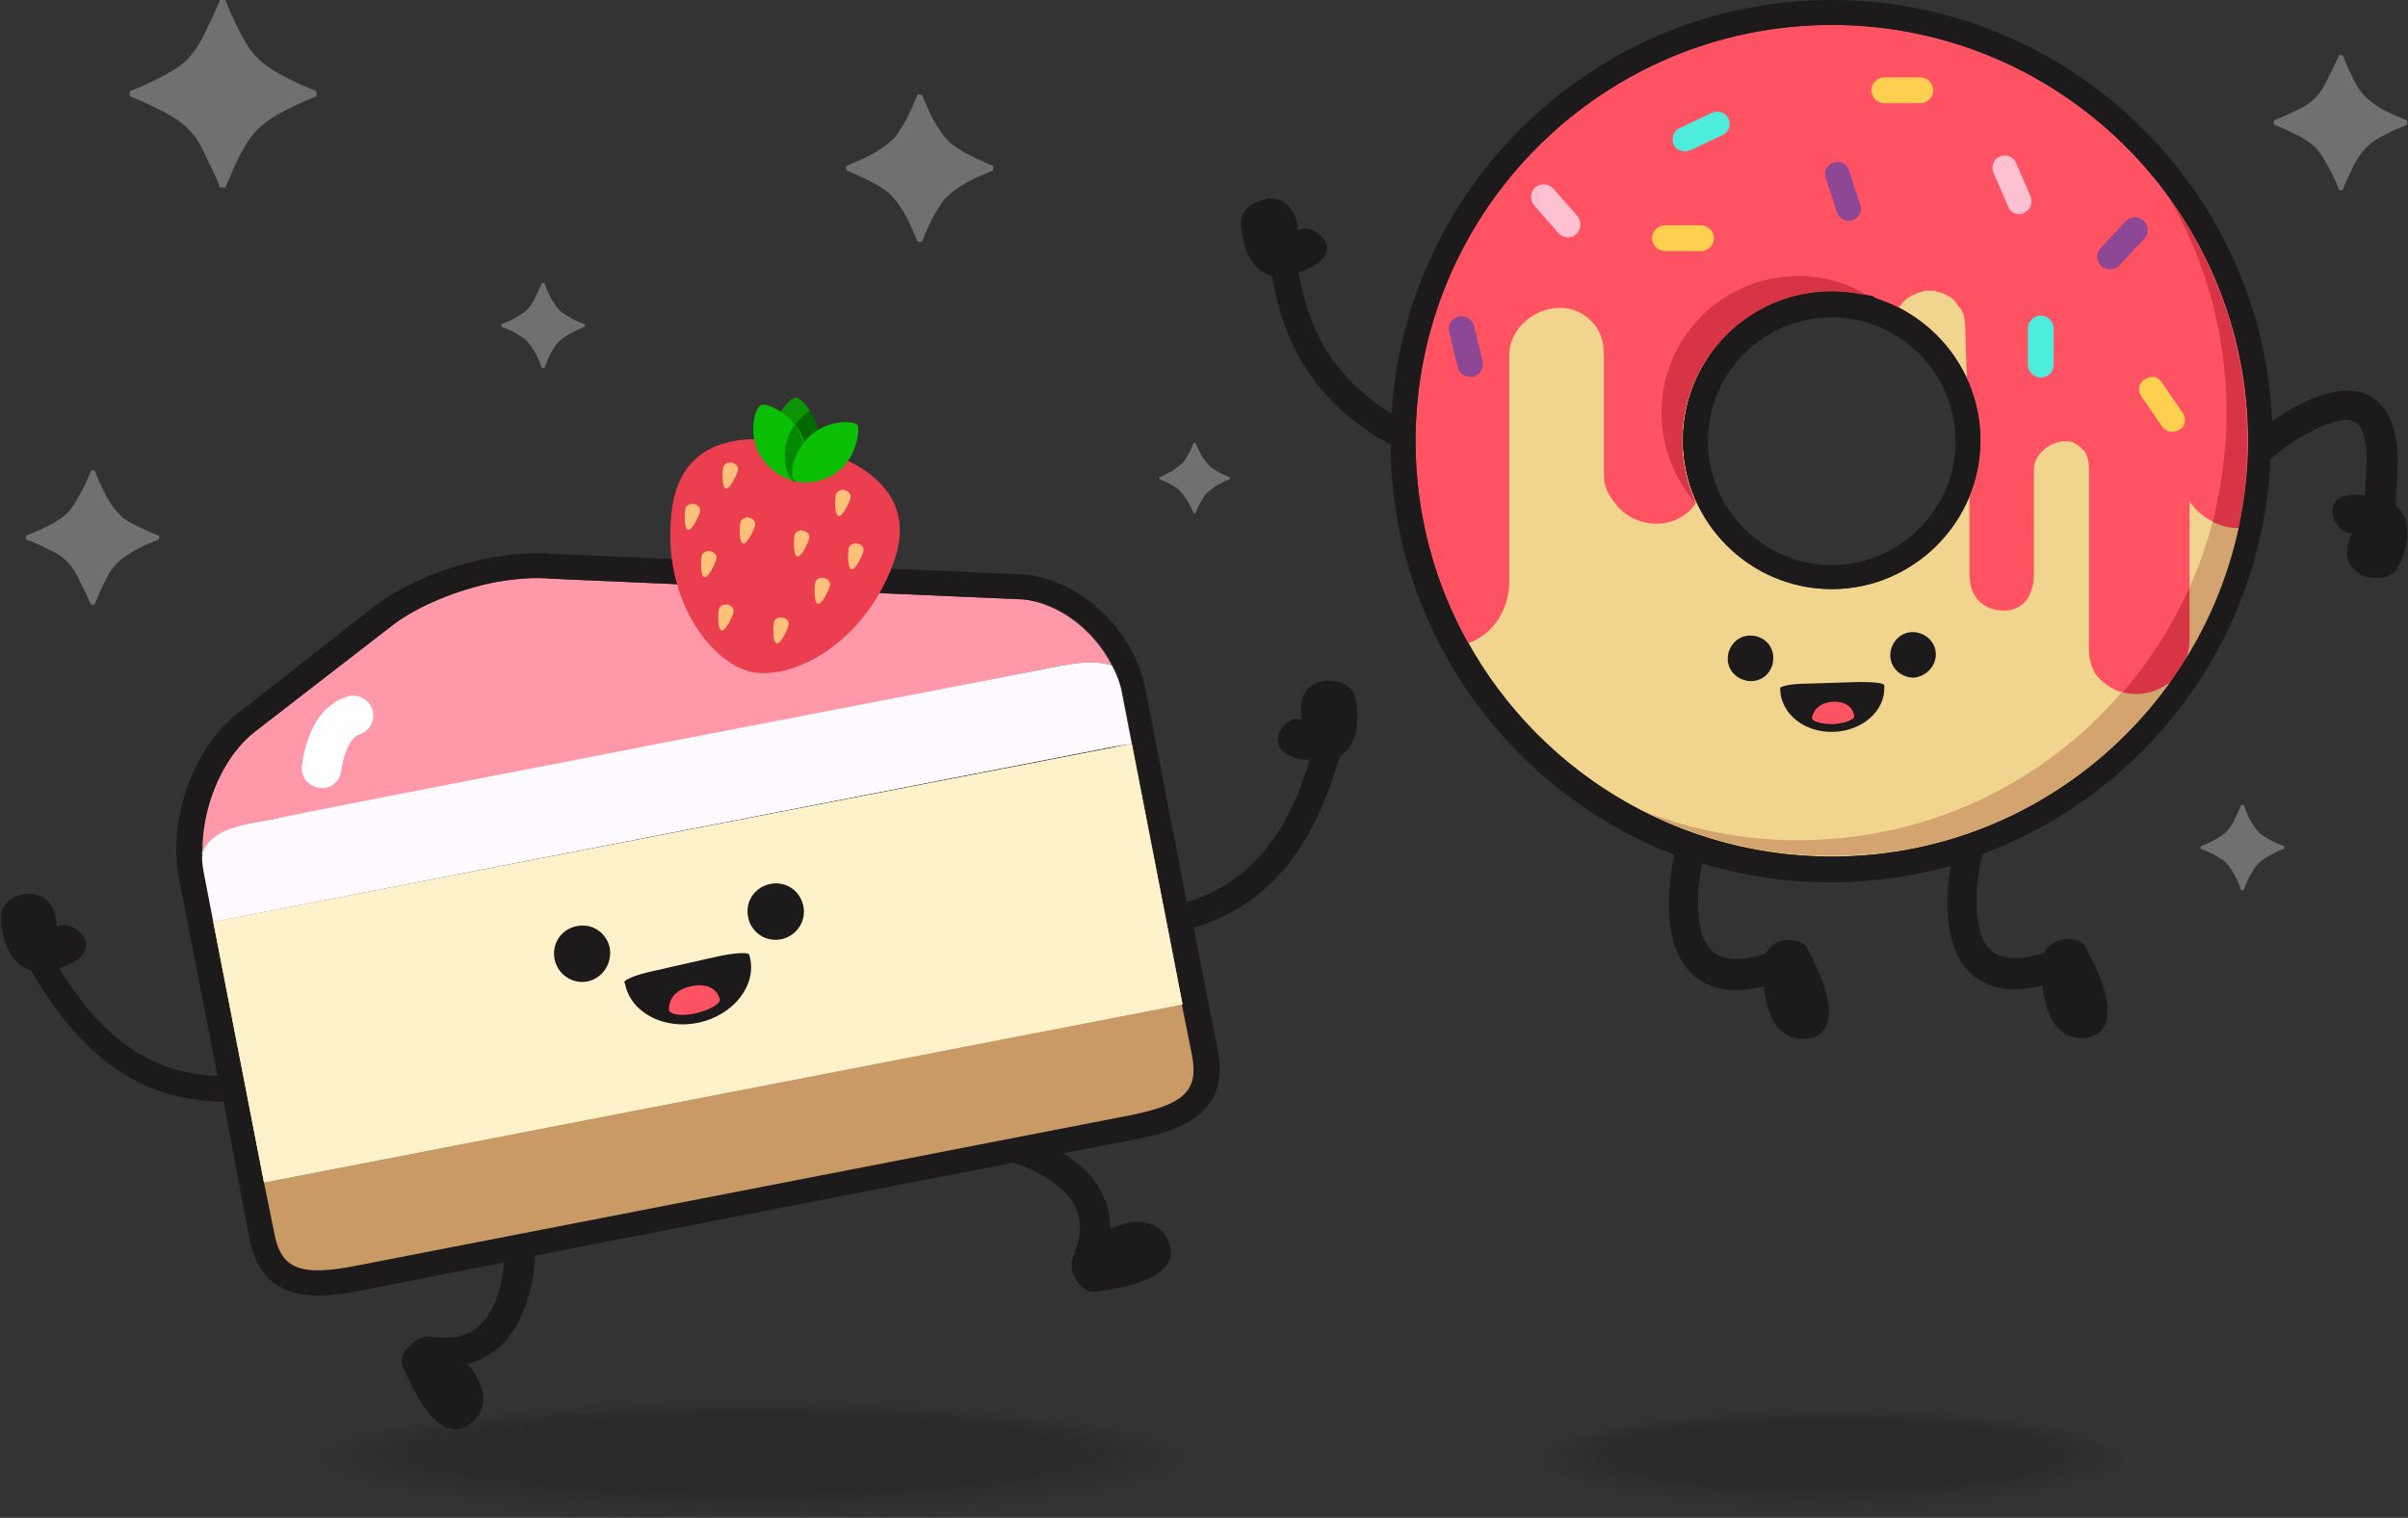 <?xml version="1.0" encoding="utf-8"?>
<!-- Generator: Adobe Illustrator 21.0.2, SVG Export Plug-In . SVG Version: 6.00 Build 0)  -->
<svg version="1.1" id="Layer_1" xmlns="http://www.w3.org/2000/svg" xmlns:xlink="http://www.w3.org/1999/xlink" x="0px" y="0px"
	 viewBox="0 0 280 176.5" style="enable-background:new 0 0 280 176.5;" xml:space="preserve">
<rect x="0" y="0" width="280" height="176.5" fill="#333333" stroke="none"/>
<style type="text/css">
	.st0{opacity:1.500000e-02;fill:#1C1A1A;enable-background:new    ;}
	.st1{fill:#FF99A9;}
	.st2{fill:#1C1A1A;}
	.st3{fill:#FFF2CB;}
	.st4{fill:#F1D58E;}
	.st5{fill:#FF5363;}
	.st6{fill:#D73545;}
	.st7{fill:#1A1512;}
	.st8{fill:#D3A470;}
	.st9{fill:#FFC1D1;}
	.st10{fill:#FFCF50;}
	.st11{fill:#8E4795;}
	.st12{fill:#4EECDD;}
	.st13{fill:#C99A66;}
	.st14{fill:#FFFAFF;}
	.st15{fill:#FFFFFF;}
	.st16{fill:#EB3F4F;}
	.st17{fill:#FFC179;}
	.st18{fill:#0D9306;}
	.st19{fill:#0ABF04;}
	.st20{fill:#39000F;}
	.st21{fill:#036802;}
	.st22{fill:#028801;}
	.st23{opacity:0.3;fill:#FFFFFF;}
</style>
<ellipse class="st0" cx="213" cy="169.6" rx="34.1" ry="6"/>
<ellipse class="st0" cx="213" cy="169.5" rx="33.1" ry="5.7"/>
<ellipse class="st0" cx="213" cy="169.4" rx="32" ry="5.2"/>
<path class="st0" d="M243.9,169.4c0,2.7-13.8,4.9-30.8,4.9s-30.8-2.2-30.8-4.9s13.8-5,30.8-5S243.9,166.6,243.9,169.4z"/>
<ellipse class="st0" cx="213" cy="169.3" rx="29.7" ry="4.7"/>
<ellipse class="st0" cx="213" cy="169.2" rx="28.5" ry="4.6"/>
<ellipse class="st0" cx="213" cy="169.1" rx="27.6" ry="4.5"/>
<ellipse class="st0" cx="213" cy="169.2" rx="26.3" ry="4.2"/>
<ellipse class="st0" cx="213" cy="169.1" rx="25.3" ry="4"/>
<ellipse class="st0" cx="87.6" cy="169.6" rx="50.7" ry="6.9"/>
<ellipse class="st0" cx="87.6" cy="169.5" rx="49.2" ry="6.6"/>
<path class="st0" d="M135.2,169.4c0,3.3-21.3,6-47.6,6s-47.6-2.7-47.6-6s21.3-6,47.6-6S135.2,166.1,135.2,169.4z"/>
<path class="st0" d="M133.4,169.4c0,3.2-20.5,5.7-45.8,5.7s-45.8-2.6-45.8-5.7c0-3.2,20.5-5.7,45.8-5.7
	C112.9,163.6,133.4,166.2,133.4,169.4z"/>
<ellipse class="st0" cx="87.6" cy="169.2" rx="44.1" ry="5.5"/>
<ellipse class="st0" cx="87.6" cy="169.1" rx="42.3" ry="5.3"/>
<ellipse class="st0" cx="87.6" cy="169" rx="41" ry="5.2"/>
<path class="st0" d="M126.7,169.1c0,2.7-17.5,4.8-39,4.8c-21.6,0-39.1-2.2-39.1-4.8c0-2.7,17.5-4.8,39.1-4.8
	C109.2,164.3,126.7,166.4,126.7,169.1z"/>
<ellipse class="st0" cx="87.6" cy="169.1" rx="37.5" ry="4.6"/>
<path class="st1" d="M115.8,78.9c1.8-0.3,3.5-0.7,5.1-1c3.3-0.7,6.3-1.3,8.4-0.5c-2.1-4.1-6.1-7.2-10.3-7.7l-54.7-2.4l-0.1,0
	c-1.9-0.2-4.2,0-6.7,0.4c-4.5,0.9-9,2.7-11.8,4.9L29.5,85.2c-3.7,2.9-6.1,8.7-6,13.9c0.5-1.3,1.6-2.1,3.1-2.6
	c1.5-0.6,3.3-0.9,5.4-1.3c1.5-0.3,3.2-0.6,4.9-0.9L115.8,78.9z"/>
<path class="st2" d="M157.6,81.2L157.6,81.2c-0.4-1.9-2.6-2.2-3.8-2c-1,0.2-1.7,0.7-2.1,1.4c-0.6,1-0.4,2.3-0.3,3.1
	c-0.2-0.1-0.4-0.1-0.6-0.1c-0.6,0-1.1,0.3-1.6,0.9c-0.6,0.8-0.8,1.5-0.5,2.2c0.3,0.7,1.1,1.5,3.6,1.7c-3.2,10.6-8.5,14.7-14.3,16.5
	l-4.8-24.7c-1.3-6.9-7.5-12.8-14.1-13.4l-0.1,0l-54.7-2.4c-2.2-0.2-4.8,0-7.5,0.5c-5,1-9.8,3-13,5.4L27.7,82.9
	c-5.2,4-8.2,12.4-6.9,19.2l4.5,23c-6.2-0.2-12.5-2.8-18.4-12.5c2.4-0.8,3-1.8,3.1-2.5c0.1-0.7-0.3-1.4-1.1-2
	c-0.6-0.5-1.2-0.6-1.8-0.5c-0.2,0-0.4,0.1-0.5,0.2c0-0.8-0.2-2.1-1-3c-0.6-0.6-1.4-0.9-2.4-0.9c-1.1,0.1-3.2,0.9-3.1,2.9
	c0.1,2.5,1.1,5.4,3.5,6c7.1,12.4,15,15.2,22.4,15.3L29,144c1.6,8.3,8.9,6.8,13.3,6l16.3-3.2c-0.1,1.5-0.6,5.2-2.8,7.3
	c-1.2,1.1-2.7,1.6-4.7,1.4c-0.2,0-0.3,0-0.5,0c-1.1-0.3-2.2,0.1-3.1,1.1c-0.7,0.7-0.9,1.6-0.7,2.2l0.1,0.2c1.9,4.5,3.8,6.9,5.7,7.2
	c0.1,0,0.3,0,0.4,0c0.7,0,1.4-0.3,2.1-1c1.7-1.7,1.4-4-0.7-6.6c1.4-0.4,2.7-1.1,3.8-2.1c3.9-3.7,4-10.2,4-10.5c0,0,0,0,0,0
	l55.6-10.8c0.1,0.1,0.2,0.1,0.3,0.1c1.4,0.4,5.4,2.1,6.9,4.9c0.7,1.5,0.8,3.1,0.1,5c-0.1,0.2-0.1,0.3-0.1,0.5
	c-0.6,1-0.5,2.2,0.2,3.2c0.5,0.8,1.2,1.3,1.8,1.3c0.1,0,0.1,0,0.2,0l0.2,0c4.8-0.6,7.7-1.8,8.5-3.5c0.4-0.8,0.3-1.7-0.2-2.7
	c-1.2-2.1-3.5-2.5-6.6-1.1c0-1.5-0.3-2.9-1-4.2c-1-2.1-2.8-3.6-4.5-4.6l7.9-1.5c4.4-0.9,11.7-2.3,10.1-10.5l-2.8-14.2
	c4.5-1.4,9.2-4.1,12.8-10c1.7-2.8,3.1-6.1,4.2-10C158.5,86.4,157.8,82,157.6,81.2z M138.6,122.7c0.8,4.2-0.9,5.8-7.8,7.1l-11.9,2.3
	l0,0l-0.4,0.1l-76.7,14.9c-6.9,1.3-9.1,0.5-9.9-3.7l-8.1-41.9c-1.1-5.7,1.5-13,5.8-16.4l16.2-12.5c2.8-2.1,7.3-4,11.8-4.9
	c2.5-0.5,4.8-0.6,6.7-0.4l0.1,0l54.7,2.4c5.3,0.5,10.4,5.5,11.5,11.1l4.8,24.8l0,0l0.6,3h0L138.6,122.7z"/>
<g>
	<path class="st3" d="M23.5,99.1c0,0.3,0,0.5,0,0.7c0.3-1.7,1.4-2.7,3.1-3.4C25.1,97,24,97.8,23.5,99.1z"/>
	<polygon class="st3" points="131.6,86.5 129.6,86.9 24.8,107.2 30.7,137.5 137.5,116.8 	"/>
</g>
<path class="st4" d="M213,99.6c26.7,0,48.4-21.7,48.4-48.3c0-19.4-11.5-36.2-28.1-43.9c-4-1.5-8.3-2.6-12.7-3c-0.1,0-0.1,0-0.2,0
	c-0.7-0.1-1.5-0.1-2.2-0.2c-0.8,0-1.6-0.1-2.5-0.1c-27.5,0-49.8,22.3-49.8,49.8c0,6.1,1.1,12,3.1,17.4C176.6,88,193.5,99.6,213,99.6
	z M213,33.9c9.5,0,17.3,7.8,17.3,17.3c0,9.5-7.8,17.3-17.3,17.3c-9.6,0-17.3-7.8-17.3-17.3C195.7,41.7,203.4,33.9,213,33.9z"/>
<path class="st5" d="M254.6,74.3v-16c1.2,1.8,3.3,3,5.5,3c0.1,0,0.2,0,0.2,0c0.7-3.2,1.1-6.6,1.1-10c0-26.7-21.7-48.4-48.4-48.4
	c-26.7,0-48.4,21.7-48.4,48.4c0,8.5,2.2,16.5,6.1,23.5c2.9-1,4.8-3.9,4.8-7.2V41.3c0-3.1,2.9-5.5,5.9-5.5c1.5,0,2.7,0.6,3.7,1.6
	c1,1,1.4,2.4,1.4,3.9v14.1c0,1.5,1,2.9,2,3.9c1,1,2.6,1.6,4.1,1.6c1.9,0,3.6-0.9,4.6-2.4c-1-2.2-1.6-4.7-1.6-7.3
	c0-9.6,7.8-17.3,17.3-17.3c2.8,0,5.5,0.7,7.9,1.9c0.5-0.9,1.4-1.5,2.4-1.8c0.3-0.1,0.5-0.1,0.8-0.2c0.1,0,0.3,0,0.4,0
	c0.1,0,0.3,0,0.4,0c0.1,0,0.3,0,0.4,0.1c0.5,0.1,1,0.3,1.5,0.6h0c0.2,0.1,0.4,0.3,0.6,0.5c0.1,0.1,0.2,0.2,0.2,0.3l0.1,0.1l0.1,0.1
	l0,0l0,0.1l0.1,0.1l0.1,0.1c0.1,0.1,0.1,0.2,0.2,0.3c0.1,0.1,0.1,0.3,0.2,0.4c0.1,0.2,0.1,0.8,0.2,1c0,0.6,0.1,2.9,0.2,6.5
	c1,2.2,1.6,4.6,1.6,7.2c0,2.4-0.5,4.6-1.3,6.6c0,2.7,0,5.6,0,8.8c0,3.9,2.8,4.4,4,4.4c2.4,0,3.5-1.9,3.5-4.3V54.6
	c0-1.8,1.9-3.3,3.7-3.3c0.9,0,1.4,0.4,2,1c0.6,0.6,0.7,1.4,0.7,2.3v20.9c0,2,0.9,3.1,1.1,3.3c1.2,1.2,2.5,1.9,4.3,1.9
	c1.6,0,3-0.6,4-1.5c0.6-0.9,1.2-1.7,1.8-2.6C254.4,75.9,254.6,75.1,254.6,74.3z"/>
<path class="st2" d="M219.1,79.9c0.1,2.8-2.6,5.1-5.9,5.2c-3.4,0.1-6.1-2.1-6.2-4.9c0-0.2,0-0.2,0-0.2c0-0.2,1.3-0.5,2.9-0.5
	l6.3-0.2c1.6,0,2.9,0.1,2.9,0.4C219.1,79.6,219.1,79.6,219.1,79.9z M225.1,76.1c0-1.5-1.3-2.6-2.7-2.6c-1.5,0-2.6,1.3-2.6,2.7
	c0,1.5,1.3,2.6,2.7,2.6C223.9,78.7,225.1,77.5,225.1,76.1z M206.2,76.5c0-1.5-1.2-2.6-2.7-2.6c-1.5,0-2.6,1.3-2.6,2.7
	c0,1.5,1.3,2.6,2.7,2.6C205.1,79.2,206.2,78,206.2,76.5z"/>
<path class="st6" d="M209.1,32.1c-8.8,0-15.9,7.1-15.9,15.9c0,4,1.5,7.7,4,10.5c-1-2.2-1.6-4.6-1.6-7.2c0-9.6,7.8-17.3,17.3-17.3
	c1.6,0,3.2,0.2,4.6,0.6C215.2,33,212.2,32.1,209.1,32.1L209.1,32.1z"/>
<path class="st7" d="M213,33.9c-9.6,0-17.3,7.8-17.3,17.3c0,2.6,0.6,5,1.6,7.2c1.1,1.2,2.3,2.2,3.6,3c-2.3-2.8-3.7-6.3-3.7-10.2
	c0-8.8,7.1-15.9,15.9-15.9c3,0,5.8,0.8,8.2,2.3c-1-1.2-2.2-2.3-3.6-3.2C216.1,34.2,214.6,33.9,213,33.9L213,33.9z"/>
<path class="st8" d="M252.4,79.2c-1.1,1-2.5,1.5-4.1,1.5c-0.6,0-1.1-0.1-1.6-0.2c-9.1,10.6-22.6,17.2-37.7,17.2
	c-6.3,0-12.2-1.2-17.7-3.3c6.5,3.3,13.9,5.1,21.6,5.1C229.3,99.6,243.7,91.5,252.4,79.2L252.4,79.2z M257.3,60.6
	c-0.7,2.7-1.6,5.2-2.7,7.7v6c0,0.8-0.1,1.6-0.4,2.3c2.9-4.6,5-9.8,6.1-15.3c-0.1,0-0.2,0-0.2,0C259.1,61.3,258.1,61.1,257.3,60.6
	L257.3,60.6z"/>
<path class="st6" d="M254.6,68.3c-2,4.4-4.6,8.6-7.8,12.2c0.5,0.1,1,0.2,1.6,0.2c1.6,0,3-0.6,4.1-1.5c0.6-0.9,1.2-1.7,1.7-2.6
	c0.3-0.7,0.4-1.5,0.4-2.3V68.3L254.6,68.3z M252.2,23c4.3,7.3,6.7,15.9,6.7,25c0,4.4-0.6,8.6-1.6,12.7c0.9,0.4,1.8,0.7,2.8,0.7
	c0.1,0,0.2,0,0.2,0c0.7-3.2,1-6.6,1-10C261.3,40.7,257.9,30.9,252.2,23L252.2,23z"/>
<g>
	<path class="st2" d="M278.6,58.8c0-0.1,0-0.2,0-0.3l0.2-4.7l0-0.1c0-4.1-1.2-6.7-3.5-7.8c-3.5-1.6-8.4,1.2-11.1,3.1
		C263.1,21.9,240.5,0,213,0c-27.2,0-49.5,21.3-51.2,48.1c-7.7-4.8-9.8-10.9-10.8-16.4c2.5-0.9,3.2-1.9,3.3-2.6
		c0.1-0.7-0.3-1.4-1.1-2c-0.6-0.4-1.2-0.6-1.8-0.5c-0.2,0.1-0.4,0.1-0.5,0.2c0-0.8-0.3-2.1-1.1-2.9c-0.6-0.6-1.4-0.9-2.4-0.8
		c-1.1,0.2-3.2,1-3.1,3c0.2,2.6,1.2,5.4,3.6,6c1.1,6.2,3.7,13.9,13.4,19.4c0.1,0.1,0.3,0.1,0.4,0.2c0.1,21.7,13.8,40.3,33,47.7
		c-0.5,2.3-1.9,10.2,2.1,13.9c1.9,1.8,4.7,2.3,8.3,1.4c0.2,1.8,0.7,4.1,2.2,5.3c0.6,0.5,1.4,0.8,2.3,0.8c0.1,0,0.3,0,0.4,0
		c1.1-0.1,1.9-0.6,2.3-1.4c0.9-1.7,0.2-4.7-2.1-9l-0.1-0.2c-0.3-0.6-1.1-0.9-2.1-0.9c-1.2,0-2.2,0.6-2.7,1.6c-2.9,0.9-5,0.8-6.2-0.3
		c-2.3-2.1-1.7-7.5-1.2-10.2c4.7,1.4,9.8,2.2,15,2.2c4.8,0,9.5-0.7,13.9-1.9c-0.5,3.2-1,9.4,2.4,12.5c1.9,1.8,4.7,2.3,8.3,1.4
		c0.2,1.8,0.7,4.1,2.2,5.3c0.6,0.5,1.4,0.8,2.3,0.8c0.1,0,0.3,0,0.4,0c1.1-0.1,1.9-0.6,2.3-1.4c0.9-1.7,0.2-4.7-2.1-9l-0.1-0.2
		c-0.3-0.6-1.1-0.9-2.1-0.9c-1.2,0-2.2,0.6-2.7,1.6c-2.9,0.9-5,0.8-6.2-0.3c-2.5-2.3-1.6-8.8-1-11.1c0,0,0-0.1,0-0.1
		c18.9-7,32.6-24.8,33.5-45.9c0.1,0,0.2-0.1,0.2-0.2c2.6-2.2,7.5-5.1,9.5-4.2c1,0.4,1.5,2.1,1.5,4.6l-0.2,4
		c-2.2-0.3-3.2,0.3-3.5,0.8c-0.4,0.6-0.4,1.4,0,2.2c0.4,0.7,0.8,1.1,1.4,1.3c0.2,0.1,0.4,0.1,0.6,0c-0.3,0.7-0.8,2-0.5,3.1
		c0.2,0.8,0.8,1.4,1.7,1.9c0.4,0.2,1,0.3,1.7,0.3c1,0,2-0.3,2.5-1.4C279.4,65.1,281.1,60.9,278.6,58.8z M213,99.6
		c-26.7,0-48.4-21.7-48.4-48.3c0-26.7,21.7-48.4,48.4-48.4c26.7,0,48.4,21.7,48.4,48.4C261.3,77.9,239.7,99.6,213,99.6z"/>
	<path class="st2" d="M213,33.9c-9.6,0-17.3,7.8-17.3,17.3c0,9.5,7.8,17.3,17.3,17.3c9.5,0,17.3-7.8,17.3-17.3
		C230.3,41.7,222.5,33.9,213,33.9z M213,65.7c-8,0-14.4-6.5-14.4-14.4c0-8,6.5-14.4,14.4-14.4c7.9,0,14.4,6.5,14.4,14.4
		C227.4,59.2,220.9,65.7,213,65.7z"/>
</g>
<path class="st9" d="M234.8,24.9c-0.6,0-1.1-0.3-1.3-0.9l-1.7-3.9c-0.3-0.7,0-1.6,0.7-1.9c0.7-0.3,1.6,0,1.9,0.7l1.7,3.9
	c0.3,0.7,0,1.6-0.7,1.9C235.2,24.9,235,24.9,234.8,24.9z"/>
<path class="st10" d="M223.3,12h-4.2c-0.8,0-1.5-0.7-1.5-1.5s0.7-1.5,1.5-1.5h4.2c0.8,0,1.5,0.7,1.5,1.5S224.1,12,223.3,12z"/>
<path class="st9" d="M182.3,27.6c-0.4,0-0.8-0.2-1.1-0.5l-2.8-3.2c-0.5-0.6-0.5-1.5,0.1-2.1c0.6-0.5,1.5-0.5,2.1,0.1l2.8,3.2
	c0.5,0.6,0.5,1.5-0.1,2.1C183,27.5,182.7,27.6,182.3,27.6z"/>
<path class="st11" d="M170.9,43.8c-0.7,0-1.2-0.4-1.4-1.1l-1-4.1c-0.2-0.8,0.3-1.6,1.1-1.8c0.8-0.2,1.6,0.3,1.8,1.1l1,4.1
	c0.2,0.8-0.3,1.6-1.1,1.8C171.1,43.8,171,43.8,170.9,43.8z"/>
<path class="st10" d="M197.8,29.2h-4.2c-0.8,0-1.5-0.7-1.5-1.5s0.7-1.5,1.5-1.5h4.2c0.8,0,1.5,0.7,1.5,1.5S198.6,29.2,197.8,29.2z"
	/>
<path class="st11" d="M215,25.7c-0.6,0-1.2-0.4-1.4-1l-1.3-4c-0.3-0.8,0.2-1.6,0.9-1.8c0.8-0.3,1.6,0.2,1.8,0.9l1.3,4
	c0.3,0.8-0.2,1.6-0.9,1.8C215.3,25.7,215.1,25.7,215,25.7z"/>
<path class="st12" d="M195.9,17.6c-0.5,0-1.1-0.3-1.3-0.8c-0.3-0.7,0-1.6,0.7-1.9l3.8-1.8c0.7-0.3,1.6,0,1.9,0.7
	c0.3,0.7,0,1.6-0.7,1.9l-3.8,1.8C196.3,17.5,196.1,17.6,195.9,17.6z"/>
<path class="st12" d="M237.3,43.9c-0.8,0-1.5-0.7-1.5-1.5v-4.2c0-0.8,0.7-1.5,1.5-1.5s1.5,0.7,1.5,1.5v4.2
	C238.8,43.2,238.2,43.9,237.3,43.9z"/>
<path class="st11" d="M245.3,31.3c-0.4,0-0.7-0.1-1-0.4c-0.6-0.6-0.6-1.5,0-2.1l2.9-3.1c0.6-0.6,1.5-0.6,2.1,0
	c0.6,0.6,0.6,1.5,0,2.1l-2.9,3.1C246.1,31.2,245.7,31.3,245.3,31.3z"/>
<path class="st10" d="M252.6,50.2c-0.5,0-0.9-0.2-1.2-0.6l-2.4-3.5c-0.5-0.7-0.3-1.6,0.4-2c0.7-0.5,1.6-0.3,2,0.4l2.4,3.5
	c0.5,0.7,0.3,1.6-0.4,2C253.2,50.1,252.9,50.2,252.6,50.2z"/>
<path class="st13" d="M41.8,147.1l89-17.3c6.9-1.3,8.6-2.9,7.8-7.1l-1.2-5.9L30.7,137.5l1.2,5.9C32.7,147.6,34.9,148.5,41.8,147.1z"
	/>
<g>
	<polygon class="st3" points="131.6,86.5 129.6,86.9 24.8,107.2 30.7,137.5 137.5,116.8 	"/>
</g>
<path class="st14" d="M131.6,86.5l-1.1-5.7c-0.2-1.2-0.6-2.3-1.2-3.4c-2.1-0.8-5.1-0.2-8.4,0.5c-1.6,0.3-87.5,16.9-88.9,17.3
	c-4.4,0.8-8,1.3-8.5,4.6c0,0.6,0.1,1.2,0.2,1.7l1.1,5.7l104.8-20.4L131.6,86.5z"/>
<path class="st15" d="M37.8,91.6c-0.2,0-0.4,0.1-0.6,0c-1.3-0.1-2.2-1.2-2.1-2.5c0.1-0.7,0.7-6.7,5.3-8.1c1.2-0.4,2.5,0.3,2.9,1.5
	c0.4,1.2-0.3,2.5-1.5,2.9c-1.3,0.4-2,3.1-2.1,4.1C39.6,90.6,38.8,91.5,37.8,91.6z"/>
<path class="st2" d="M68.4,114.1c-1.7,0.4-3.5-0.7-3.9-2.5c-0.4-1.8,0.7-3.5,2.5-3.9c1.8-0.4,3.5,0.7,3.9,2.5
	C71.2,112,70.1,113.7,68.4,114.1z M93.4,105.3c-0.4-1.8-2.1-2.9-3.9-2.5c-1.8,0.4-2.9,2.1-2.5,3.9c0.4,1.8,2.1,2.9,3.9,2.5
	C92.7,108.8,93.8,107,93.4,105.3z M87.1,111c-0.1-0.3-1.7-0.2-3.6,0.2l-7.5,1.7c-1.9,0.4-3.4,1-3.4,1.3c0,0,0,0,0.1,0.3
	c0.7,3.3,4.6,5.3,8.6,4.4c4-0.9,6.7-4.3,5.9-7.6C87.1,111,87.1,111,87.1,111z"/>
<path class="st5" d="M83.7,116.2c0.1,0.5-1.1,1.2-2.7,1.6c-1.6,0.4-3,0.2-3.2-0.3c-0.1-0.5,0.1-2.3,2.5-2.8
	C82.9,114.1,83.6,115.7,83.7,116.2z"/>
<g>
	<path class="st16" d="M93.6,51.8L93.6,51.8L93.6,51.8L93.6,51.8L93.6,51.8c-4.9-1.2-14.4-2.2-15.5,7.7c-1.2,9.9,4.4,17.4,9.1,18.6
		l0,0l0,0l0,0l0,0c4.8,1.1,13.1-3.1,16.6-12.4C107.4,56.4,98.4,53,93.6,51.8L93.6,51.8z"/>
	<path class="st17" d="M86.7,60.2c-0.3,0.1-0.5,0.2-0.6,0.5c-0.1,0.4-0.2,2.4,0.3,2.5c0,0,0.1,0,0.1,0c0.5-0.1,1.2-1.7,1.3-2.1
		c0.1-0.4-0.2-0.8-0.7-0.9C86.9,60.1,86.8,60.1,86.7,60.2L86.7,60.2z"/>
	<path class="st17" d="M80.3,58.6c-0.3,0.1-0.5,0.2-0.6,0.5c-0.1,0.4-0.2,2.4,0.3,2.5c0,0,0.1,0,0.1,0c0.5-0.1,1.2-1.7,1.3-2.1
		c0.1-0.4-0.2-0.8-0.7-0.9C80.6,58.6,80.5,58.6,80.3,58.6L80.3,58.6z"/>
	<path class="st17" d="M93,61.7c-0.3,0.1-0.5,0.2-0.6,0.5c-0.1,0.4-0.2,2.4,0.3,2.5c0,0,0.1,0,0.1,0c0.5-0.1,1.2-1.7,1.3-2.1
		c0.1-0.4-0.2-0.8-0.7-0.9C93.3,61.7,93.1,61.6,93,61.7L93,61.7z"/>
	<path class="st17" d="M84.2,70.3c-0.3,0.1-0.5,0.2-0.6,0.5c-0.1,0.4-0.2,2.4,0.3,2.5c0,0,0.1,0,0.1,0c0.5-0.1,1.2-1.7,1.3-2.1
		c0.1-0.4-0.2-0.8-0.7-0.9C84.5,70.3,84.3,70.3,84.2,70.3L84.2,70.3z"/>
	<path class="st17" d="M90.6,71.8c-0.3,0.1-0.5,0.2-0.6,0.5c-0.1,0.4-0.2,2.4,0.3,2.5c0,0,0.1,0,0.1,0c0.5-0.1,1.2-1.7,1.3-2.1
		c0.1-0.4-0.2-0.8-0.7-0.9C90.8,71.8,90.7,71.8,90.6,71.8L90.6,71.8z"/>
	<path class="st17" d="M99.3,63.2c-0.3,0.1-0.5,0.2-0.6,0.5c-0.1,0.4-0.2,2.4,0.3,2.5c0,0,0.1,0,0.1,0c0.5-0.1,1.2-1.7,1.3-2.1
		c0.1-0.4-0.2-0.8-0.7-0.9C99.6,63.2,99.5,63.2,99.3,63.2L99.3,63.2z"/>
	<path class="st17" d="M95.4,67.2c-0.3,0.1-0.5,0.2-0.6,0.5c-0.1,0.4-0.2,2.4,0.3,2.5c0,0,0.1,0,0.1,0c0.5-0.1,1.2-1.7,1.3-2.1
		c0.1-0.4-0.2-0.8-0.7-0.9C95.6,67.2,95.5,67.2,95.4,67.2L95.4,67.2z"/>
	<path class="st17" d="M82.2,64.1c-0.3,0.1-0.5,0.2-0.6,0.5c-0.1,0.4-0.2,2.4,0.3,2.5c0,0,0.1,0,0.1,0c0.5-0.1,1.2-1.7,1.3-2.1
		c0.1-0.4-0.2-0.8-0.7-0.9C82.5,64.1,82.3,64,82.2,64.1L82.2,64.1z"/>
	<path class="st17" d="M97.8,57c-0.3,0.1-0.5,0.2-0.6,0.5c-0.1,0.4-0.2,2.4,0.3,2.5c0,0,0.1,0,0.1,0c0.5-0.1,1.2-1.7,1.3-2.1
		c0.1-0.4-0.2-0.8-0.7-0.9C98.1,56.9,98,56.9,97.8,57L97.8,57z"/>
	<path class="st17" d="M84.7,53.8c-0.3,0.1-0.5,0.2-0.6,0.5c-0.1,0.4-0.2,2.4,0.3,2.5c0,0,0.1,0,0.1,0c0.5-0.1,1.2-1.7,1.3-2.1
		c0.1-0.4-0.2-0.8-0.7-0.9C84.9,53.8,84.8,53.8,84.7,53.8L84.7,53.8z"/>
	<path class="st18" d="M95.2,51.1c0,2.7-2,4.9-2.7,4.9c-0.8,0-2.6-2.2-2.6-4.9c0-2.7,1.9-4.9,2.7-4.9C93.1,46.2,95.2,48.4,95.2,51.1
		L95.2,51.1z"/>
	<path class="st19" d="M93,50.3c1.2,2.4,0.3,5.3-0.3,5.5c-0.7,0.3-3.3-0.8-4.5-3.2c-1.2-2.4-0.4-5.2,0.3-5.5
		C89,46.8,91.8,47.9,93,50.3L93,50.3z"/>
	<path class="st20" d="M95.1,52.2c-0.4,2.1-1.9,3.6-2.5,3.7c0,0-0.1,0-0.1,0c0,0-0.1,0-0.1,0c-0.1,0-0.1,0-0.2,0c0,0,0,0,0,0
		c0.1,0,0.3,0.1,0.5,0c1-0.2,2.9-1.3,3.8-3.2C96.1,52.5,95.6,52.4,95.1,52.2L95.1,52.2z"/>
	<path class="st21" d="M94.2,47.7c-0.6,0.4-1.2,1-1.7,1.7c0.2,0.3,0.4,0.6,0.6,0.9c1.2,2.4,0.3,5.3-0.3,5.5c0,0-0.1,0-0.1,0
		c-0.1,0-0.1,0-0.2,0c0,0,0.1,0,0.1,0c0,0,0,0,0.1,0c0.6-0.1,2-1.7,2.5-3.7c0.1-0.4,0.1-0.7,0.1-1.1C95.2,49.8,94.7,48.6,94.2,47.7
		L94.2,47.7z"/>
	<path class="st22" d="M92.4,49.4c-0.2,0.3-0.4,0.6-0.6,1c-1.1,2.4-0.3,5.1,0.4,5.5c0.1,0,0.1,0,0.2,0c0.1,0,0.1,0,0.2,0
		c0.1,0,0.1,0,0.1,0c0.6-0.3,1.4-3.1,0.3-5.5C92.8,50,92.6,49.7,92.4,49.4L92.4,49.4z"/>
	<path class="st19" d="M97.7,54.6c-2,1.8-5,1.7-5.4,1.2c-0.5-0.6-0.1-3.4,2-5.2c2-1.8,4.9-1.7,5.4-1.2C100,49.8,99.7,52.9,97.7,54.6
		z"/>
</g>
<path class="st23" d="M279.9,14.5c-1.3,0.5-2.3,1-3,1.4c-0.8,0.4-1.3,0.8-1.8,1.3c-0.4,0.4-0.8,1-1.3,1.8c-0.4,0.8-0.9,1.8-1.4,3.1
	H272c-0.5-1.3-1-2.3-1.5-3.1c-0.4-0.8-0.8-1.3-1.2-1.8c-0.4-0.4-1-0.8-1.8-1.3c-0.8-0.4-1.8-0.9-3.1-1.4V14c1.3-0.5,2.3-1,3.1-1.4
	c0.8-0.4,1.3-0.8,1.8-1.3c0.4-0.4,0.8-1,1.2-1.8c0.4-0.8,0.9-1.8,1.5-3.1h0.4c0.5,1.3,1,2.3,1.4,3.1c0.4,0.8,0.8,1.3,1.3,1.8
	c0.4,0.4,1,0.8,1.7,1.3c0.8,0.4,1.8,0.9,3.1,1.4V14.5z M115.5,19.3c-1.4-0.6-2.5-1.1-3.4-1.6c-0.8-0.5-1.5-0.9-1.9-1.4
	c-0.5-0.5-0.9-1.1-1.4-1.9c-0.5-0.8-1-2-1.6-3.4h-0.5c-0.6,1.4-1.1,2.6-1.6,3.4c-0.5,0.8-0.9,1.5-1.4,1.9c-0.5,0.5-1.1,0.9-1.9,1.4
	c-0.8,0.5-2,1-3.4,1.6v0.5c1.4,0.6,2.5,1.1,3.4,1.6c0.8,0.5,1.5,0.9,1.9,1.4c0.5,0.5,0.9,1.1,1.4,1.9c0.5,0.8,1,2,1.6,3.4h0.5
	c0.6-1.4,1.1-2.6,1.6-3.4c0.5-0.8,0.9-1.5,1.4-1.9c0.5-0.5,1.1-0.9,1.9-1.4c0.8-0.5,2-1,3.4-1.6V19.3z M68,37.7
	c-0.8-0.3-1.5-0.6-1.9-0.9c-0.5-0.3-0.9-0.5-1.1-0.8c-0.3-0.3-0.5-0.6-0.8-1.1c-0.3-0.5-0.6-1.1-0.9-2h-0.3c-0.3,0.8-0.7,1.5-0.9,2
	c-0.3,0.5-0.5,0.8-0.8,1.1c-0.3,0.3-0.6,0.5-1.1,0.8c-0.5,0.3-1.1,0.6-1.9,0.9V38c0.8,0.3,1.5,0.6,1.9,0.9c0.5,0.3,0.9,0.5,1.1,0.8
	c0.3,0.3,0.5,0.6,0.8,1.1c0.3,0.5,0.6,1.1,0.9,2h0.3c0.3-0.8,0.6-1.5,0.9-2c0.3-0.5,0.5-0.8,0.8-1.1c0.3-0.3,0.6-0.5,1.1-0.8
	c0.5-0.3,1.1-0.6,1.9-0.9V37.7z M265.6,98.4c-0.8-0.3-1.5-0.6-1.9-0.9c-0.5-0.3-0.9-0.5-1.1-0.8c-0.3-0.3-0.5-0.6-0.8-1.1
	c-0.3-0.5-0.6-1.1-0.9-2h-0.3c-0.3,0.8-0.7,1.5-0.9,2c-0.3,0.5-0.5,0.8-0.8,1.1c-0.3,0.3-0.6,0.5-1.1,0.8c-0.5,0.3-1.1,0.6-1.9,0.9
	v0.3c0.8,0.3,1.5,0.6,1.9,0.9c0.5,0.3,0.9,0.5,1.1,0.8c0.3,0.3,0.5,0.6,0.8,1.1c0.3,0.5,0.6,1.1,0.9,2h0.3c0.3-0.8,0.6-1.5,0.9-2
	c0.3-0.5,0.5-0.8,0.8-1.1c0.3-0.3,0.6-0.5,1.1-0.8c0.5-0.3,1.1-0.6,1.9-0.9V98.4z M143,55.5c-0.7-0.3-1.2-0.5-1.6-0.8
	c-0.4-0.2-0.7-0.4-0.9-0.7c-0.2-0.2-0.4-0.5-0.7-0.9c-0.2-0.4-0.5-0.9-0.8-1.6h-0.2c-0.3,0.7-0.5,1.2-0.8,1.6
	c-0.2,0.4-0.4,0.7-0.7,0.9c-0.2,0.2-0.5,0.4-0.9,0.7c-0.4,0.2-0.9,0.5-1.6,0.8v0.2c0.7,0.3,1.2,0.5,1.6,0.8c0.4,0.2,0.7,0.4,0.9,0.7
	c0.2,0.2,0.4,0.5,0.7,0.9c0.2,0.4,0.5,0.9,0.8,1.6h0.2c0.3-0.7,0.5-1.2,0.8-1.6c0.2-0.4,0.4-0.7,0.7-0.9c0.2-0.2,0.5-0.4,0.9-0.7
	c0.4-0.2,0.9-0.5,1.6-0.8V55.5z M36.8,10.6c-1.8-0.7-3.2-1.4-4.3-2c-1.1-0.6-1.9-1.2-2.5-1.8c-0.6-0.6-1.2-1.4-1.8-2.5
	c-0.6-1.1-1.3-2.5-2-4.3h-0.6c-0.8,1.8-1.5,3.3-2,4.3s-1.2,1.9-1.7,2.5c-0.6,0.6-1.4,1.2-2.5,1.8c-1.1,0.6-2.5,1.3-4.3,2v0.6
	c1.8,0.7,3.2,1.4,4.3,2c1.1,0.6,1.9,1.2,2.5,1.8c0.6,0.6,1.2,1.4,1.7,2.5s1.3,2.5,2,4.3h0.6c0.8-1.8,1.4-3.3,2-4.3
	c0.6-1.1,1.2-1.9,1.8-2.5c0.6-0.6,1.4-1.2,2.5-1.8c1.1-0.6,2.5-1.3,4.3-2V10.6z M18.5,62.3c-1.3-0.5-2.3-1-3.1-1.4
	c-0.8-0.4-1.3-0.8-1.7-1.3c-0.4-0.4-0.8-1-1.3-1.8c-0.4-0.8-0.9-1.8-1.4-3.1h-0.4c-0.5,1.3-1,2.3-1.5,3.1c-0.4,0.8-0.8,1.3-1.2,1.8
	c-0.4,0.4-1,0.8-1.8,1.3c-0.8,0.4-1.8,0.9-3.1,1.4v0.4c1.3,0.5,2.3,1,3.1,1.4c0.8,0.4,1.3,0.8,1.8,1.3c0.4,0.4,0.8,1,1.2,1.8
	c0.4,0.8,0.9,1.8,1.5,3.1H11c0.5-1.3,1-2.3,1.4-3.1c0.4-0.8,0.8-1.3,1.3-1.8c0.4-0.4,1-0.8,1.8-1.3s1.8-0.9,3-1.4V62.3z"/>
<path class="st5" d="M215.6,83.3c0,0.4-1.1,0.8-2.4,0.9c-1.4,0-2.5-0.3-2.5-0.7c0-0.4,0.5-1.8,2.4-1.9
	C215.2,81.5,215.6,82.9,215.6,83.3z"/>
</svg>
